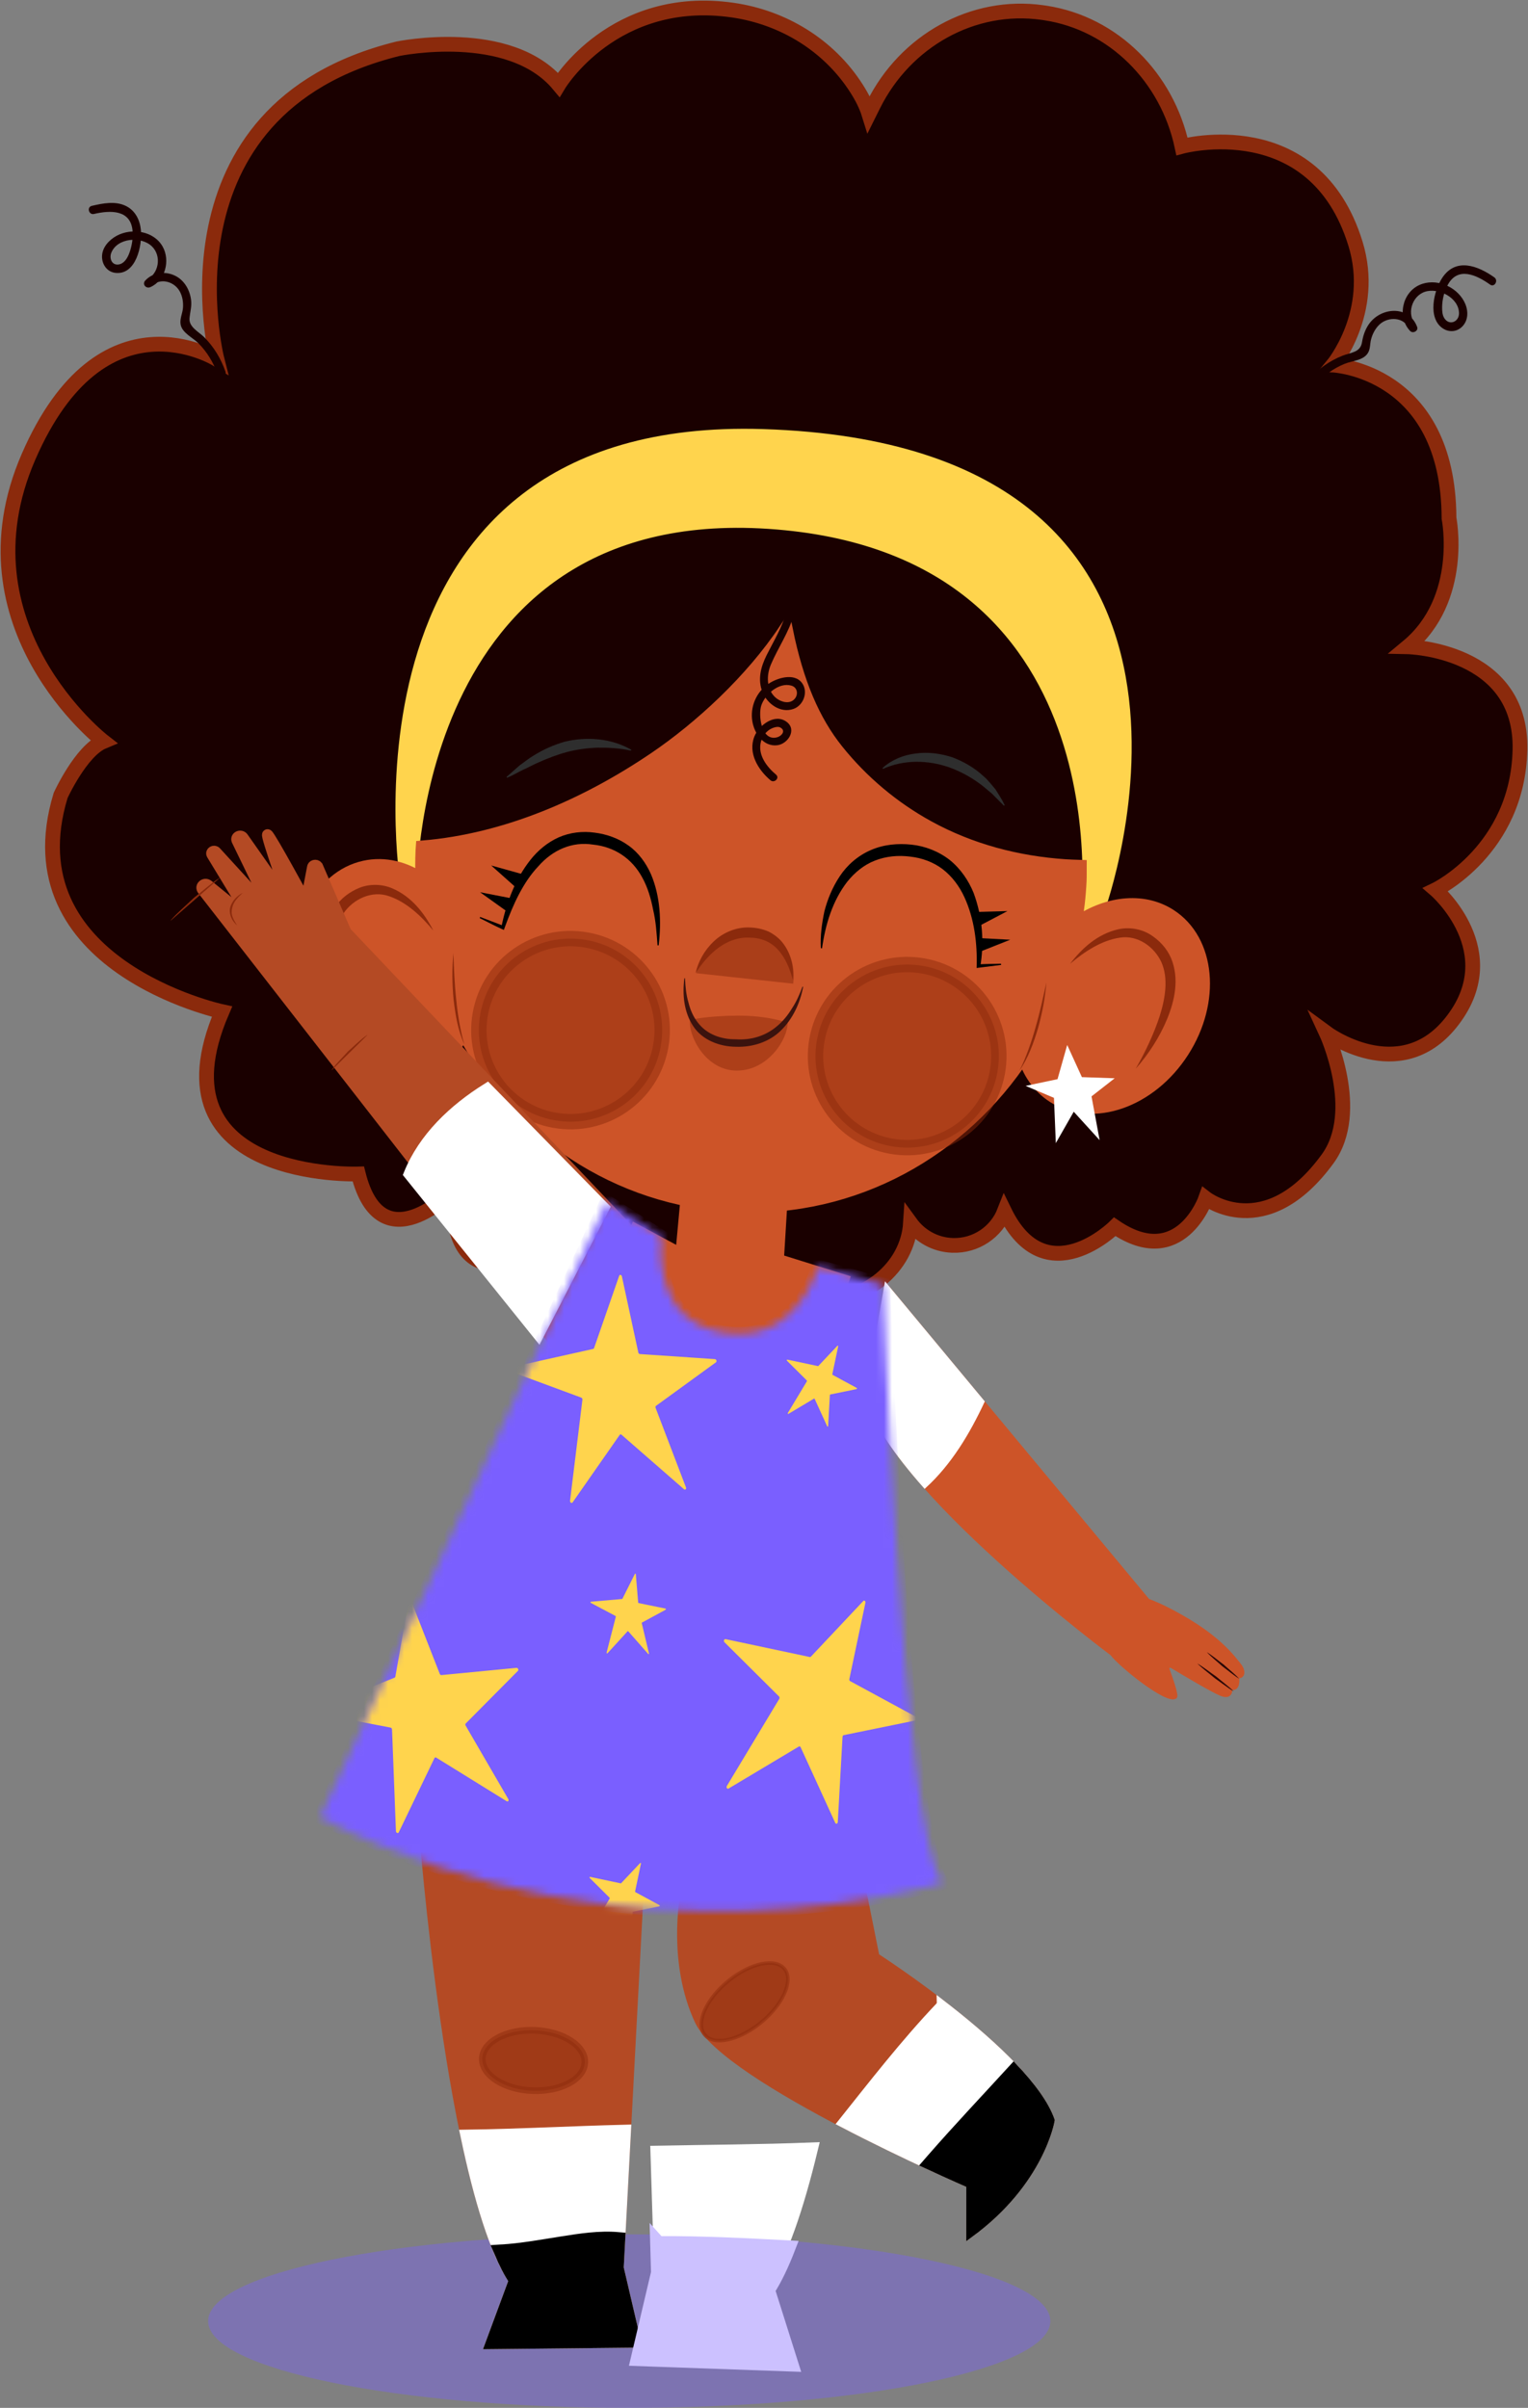 <svg width="191" height="301" viewBox="0 0 191 301" fill="none" xmlns="http://www.w3.org/2000/svg">
<rect x="0" y="0" width="191" height="301" fill="#808080" stroke="none"/>
<path d="M105.76 226.06L109.475 244.586C109.475 244.586 128.469 256.801 131.38 265.056C131.38 265.056 130.108 272.772 121.239 279.264L121.248 273.076C121.248 273.076 90.726 259.949 87.3 252.646C83.874 245.343 85.468 237.015 85.468 237.015L105.76 226.06Z" fill="#B44A24" stroke="#B44A24" stroke-width="0.918" stroke-miterlimit="10"/>
<path d="M105.151 265.384C109.104 260.428 112.985 255.415 117.363 250.798C117.508 250.645 117.564 250.484 117.56 250.335C123.11 254.599 129.754 260.444 131.379 265.055C131.379 265.055 130.107 272.771 121.238 279.263L121.247 273.075C121.247 273.075 113.359 269.68 105.151 265.384Z" fill="white" stroke="white" stroke-width="0.918" stroke-miterlimit="10"/>
<path d="M115.637 270.544C115.879 270.268 116.114 269.987 116.356 269.711C119.722 265.86 123.254 262.13 126.708 258.354C128.909 260.668 130.649 262.987 131.379 265.057C131.379 265.057 130.107 272.773 121.238 279.264L121.247 273.077C121.247 273.077 118.987 272.101 115.637 270.544Z" fill="black" stroke="black" stroke-width="0.918" stroke-miterlimit="10"/>
<path opacity="0.49" d="M88.052 254.314C89.16 255.765 92.307 255.116 95.081 252.866C97.853 250.616 99.202 247.614 98.093 246.163C96.985 244.712 93.838 245.361 91.065 247.611C88.291 249.862 86.942 252.864 88.052 254.314Z" fill="#8B2A0C" stroke="#8B2A0C" stroke-width="0.444" stroke-miterlimit="10"/>
<path opacity="0.39" d="M78.656 301C107.728 301 131.296 296.143 131.296 290.152C131.296 284.161 107.728 279.304 78.656 279.304C49.583 279.304 26.016 284.161 26.016 290.152C26.016 296.143 49.583 301 78.656 301Z" fill="#7A5FFF"/>
<path d="M179.455 111.224C179.455 111.224 189.727 106.268 189.996 93.707C190.265 81.147 175.96 80.853 175.96 80.853C183.149 74.88 181.127 64.783 181.127 64.783C181.06 46.259 166.61 45.631 166.61 45.631C166.61 45.631 172.075 39.028 169.434 30.462C164.303 13.81 147.746 18.295 147.746 18.295C145.898 9.673 139.169 2.914 130.676 1.623C130.548 1.603 130.42 1.585 130.291 1.567C121.622 0.345 113.17 5.1 109.178 13.121L108.617 14.248C108.288 13.187 107.73 12.1 107.058 11.05C103.591 5.62 97.859 2.169 91.6 1.267C76.727 -0.877 69.84 10.59 69.84 10.59C63.682 3.196 49.746 6.094 49.746 6.094C19.12 13.679 27.124 44.928 27.124 44.928C27.124 44.928 12.766 35.916 3.561 57.108C-5.644 78.301 12.926 92.685 12.926 92.685C10.132 93.843 7.58 99.433 7.58 99.433C1.087 120.726 27.751 126.462 27.751 126.462C18.618 147.685 44.788 146.757 44.788 146.757C47.649 158.14 56.604 148.878 56.604 148.878C56.309 163.124 66.794 156.418 66.794 156.418C69.479 164.807 76.54 155.757 76.54 155.757L78.016 155.46C78.293 159.011 81.21 161.878 84.914 162.01C88.184 162.128 90.992 160.07 91.977 157.166C93.901 160.284 97.544 162.462 101.805 162.616C108.15 162.843 113.462 158.504 113.814 152.881C114.991 154.501 116.869 155.602 119.046 155.681C122.001 155.787 124.554 153.994 125.556 151.423C130.699 161.978 139.349 153.357 139.349 153.357C147.541 158.938 150.723 149.8 150.723 149.8C150.723 149.8 158.161 155.549 165.95 144.871C170.316 138.886 165.783 129.105 165.783 129.105C165.783 129.105 174.916 135.86 181.352 127.848C188.466 118.987 179.455 111.224 179.455 111.224Z" fill="#1A0000" stroke="#8B2A0C" stroke-width="1.844" stroke-miterlimit="10" stroke-linecap="round"/>
<path d="M11.752 26.745C13.802 26.268 16.357 26.185 16.573 28.891C16.645 29.793 16.484 30.736 16.183 31.586C15.967 32.195 15.556 32.944 14.846 33.058C13.981 33.199 13.64 32.299 13.904 31.619C14.636 29.722 17.621 29.5 18.974 30.784C20.25 31.994 19.862 34.291 18.26 34.993C18.471 35.267 18.682 35.541 18.895 35.814C19.925 34.696 21.702 35.121 22.431 36.361C22.801 36.989 22.922 37.737 22.875 38.455C22.828 39.153 22.453 39.844 22.574 40.549C22.757 41.615 24.1 42.206 24.797 42.907C25.874 43.987 26.664 45.29 27.17 46.723C27.393 47.353 28.405 47.082 28.181 46.444C27.616 44.84 26.744 43.375 25.539 42.166C24.83 41.455 23.589 40.888 23.691 39.778C23.766 38.961 23.996 38.286 23.878 37.438C23.697 36.139 22.959 34.914 21.717 34.39C20.497 33.874 19.064 34.087 18.155 35.073C17.732 35.533 18.258 36.127 18.79 35.895C20.663 35.075 21.307 32.569 20.333 30.829C19.23 28.861 16.472 28.456 14.591 29.471C13.64 29.984 12.77 30.917 12.753 32.052C12.739 33.038 13.367 33.976 14.391 34.105C17.017 34.438 17.798 30.666 17.611 28.75C17.489 27.505 16.921 26.343 15.764 25.76C14.44 25.092 12.851 25.413 11.479 25.733C10.817 25.889 11.095 26.899 11.752 26.745Z" fill="#1A0000"/>
<path d="M186.789 34.673C184.727 33.206 181.97 32.17 180.28 34.732C179.212 36.352 178.415 39.775 180.364 41.059C181.218 41.62 182.276 41.465 182.921 40.666C183.625 39.789 183.505 38.583 182.994 37.644C181.967 35.754 179.438 34.719 177.429 35.625C175.256 36.603 174.633 39.656 176.267 41.376C176.612 41.74 177.329 41.366 177.142 40.868C176.101 38.079 172.5 38.386 171.041 40.625C170.612 41.282 170.376 42.016 170.251 42.784C170.042 44.078 168.849 44.058 167.824 44.461C166.18 45.109 164.747 46.139 163.572 47.45C163.124 47.951 163.863 48.693 164.313 48.189C165.366 47.016 166.633 46.061 168.102 45.469C169.078 45.077 170.53 45.067 171.055 44.007C171.288 43.536 171.249 42.949 171.377 42.449C171.558 41.741 171.911 41.055 172.451 40.552C173.531 39.551 175.555 39.599 176.131 41.144C176.423 40.974 176.715 40.805 177.007 40.635C175.782 39.346 176.442 37.036 178.106 36.478C179.797 35.911 182.376 37.212 182.376 39.176C182.376 40.222 181.178 40.759 180.545 39.785C180.279 39.374 180.259 38.837 180.265 38.366C180.276 37.457 180.529 36.436 180.958 35.633C182.215 33.274 184.543 34.357 186.259 35.576C186.811 35.968 187.334 35.06 186.789 34.673Z" fill="#1A0000"/>
<path d="M137.88 113.787C137.88 113.787 159.013 55.856 95.377 53.852C41.084 52.143 50.226 110.267 50.226 110.267L51.923 110.127C51.923 110.127 52.093 61.481 98.175 66.074C141.141 70.356 135.254 114.868 135.254 114.868L137.88 113.787Z" fill="#FFD44D" stroke="#FFD44D" stroke-width="0.427" stroke-miterlimit="10"/>
<path d="M146.212 114.468C142.763 112.26 138.155 112.891 134.337 115.653C134.652 113.845 134.869 111.999 134.957 110.115C134.984 109.523 134.966 108.943 134.97 108.356C134.362 108.336 133.753 108.317 133.146 108.277C127.147 107.876 121.294 106.337 116.011 103.436C111.621 101.024 107.734 97.764 104.603 93.857C101.658 90.18 99.594 85.433 98.231 78.703C93.935 85.18 87.477 91.062 81.906 94.844C73.323 100.668 63.271 105.073 52.839 105.936C52.831 106.055 52.819 106.173 52.813 106.293C52.754 107.56 52.76 108.814 52.807 110.056C50.617 108.547 48.081 107.902 45.588 108.446C39.936 109.68 36.638 116.542 38.22 123.772C39.804 131.002 45.668 135.863 51.32 134.629C54.267 133.986 56.565 131.804 57.873 128.846C64.54 141.303 77.12 149.987 91.903 150.675C106.802 151.368 120.231 143.771 128.004 131.829C128.619 133.996 129.866 135.84 131.726 137.029C136.595 140.147 143.787 137.625 147.786 131.394C151.787 125.165 151.081 117.587 146.212 114.468Z" fill="#CD5428" stroke="#CD5428" stroke-width="1.732" stroke-miterlimit="10"/>
<path d="M86.182 146.893L85.251 156.97L79.544 153.908C79.544 153.908 74.076 167.906 87.111 172.07C100.146 176.235 105.271 160.105 105.271 160.105L97.132 157.566L97.737 147.652L86.182 146.893Z" fill="#CD5428" stroke="#CD5428" stroke-width="1.699" stroke-miterlimit="10"/>
<path d="M54.164 116.328C52.622 114.46 50.76 112.741 48.62 112.027C46.505 111.276 44.158 112.385 42.947 114.161C41.729 115.988 41.687 118.474 41.989 120.8C42.323 123.157 42.96 125.511 43.788 127.813C42.517 125.716 41.537 123.418 41.004 120.972C40.49 118.574 40.361 115.784 41.855 113.439C42.61 112.29 43.732 111.454 44.987 110.961C46.266 110.47 47.753 110.516 48.977 111.026C51.45 112.063 53.054 114.17 54.164 116.328Z" fill="#8B2A0C"/>
<path d="M58.06 130.583C57.245 128.817 56.924 126.871 56.699 124.954C56.605 123.989 56.556 123.021 56.546 122.054C56.539 121.086 56.588 120.12 56.67 119.156C56.752 121.088 56.815 123.011 57.026 124.921C57.113 125.877 57.245 126.828 57.406 127.776C57.58 128.718 57.76 129.666 58.06 130.583Z" fill="#8B2A0C"/>
<path d="M55.964 138.734L53.042 135.526L51.033 139.05L50.826 134.014L47.804 132.736L51.231 132.016L52.316 128.188L53.959 131.786L57.592 131.913L55.065 133.887L55.964 138.734Z" fill="white" stroke="white" stroke-width="0.439" stroke-miterlimit="10" stroke-linecap="round"/>
<path d="M78.805 93.82C77.382 93.513 76.019 93.452 74.716 93.464C73.41 93.508 72.144 93.674 70.905 93.998C69.663 94.327 68.451 94.798 67.223 95.347C66.606 95.615 66.014 95.956 65.369 96.237C64.729 96.536 64.141 96.918 63.435 97.196L63.409 97.206C63.376 97.219 63.34 97.204 63.327 97.171C63.317 97.145 63.324 97.117 63.344 97.1L64.939 95.691C65.522 95.285 66.068 94.825 66.681 94.463C67.886 93.707 69.198 93.119 70.572 92.723C73.339 92.048 76.382 92.282 78.879 93.708C78.909 93.725 78.919 93.764 78.902 93.794C78.888 93.819 78.86 93.83 78.834 93.824L78.805 93.82Z" fill="#2E2E2E"/>
<path d="M110.345 95.985C111.465 94.974 112.941 94.371 114.467 94.192C115.998 93.975 117.577 94.193 119.051 94.668C120.496 95.221 121.838 96.002 122.94 97.032C123.511 97.519 123.965 98.126 124.444 98.684C124.835 99.328 125.252 99.929 125.561 100.604L125.569 100.618C125.583 100.651 125.569 100.69 125.537 100.704C125.511 100.716 125.482 100.71 125.464 100.691L123.972 99.193C123.422 98.755 122.911 98.264 122.33 97.869C121.19 97.046 119.939 96.387 118.62 95.913C115.992 94.999 112.98 94.942 110.411 96.103C110.378 96.117 110.339 96.103 110.325 96.07C110.313 96.043 110.321 96.012 110.341 95.994L110.345 95.985Z" fill="#2E2E2E"/>
<path opacity="0.49" d="M82.588 130.819C81.458 137.036 75.493 141.16 69.267 140.03C63.042 138.902 58.911 132.945 60.043 126.728C61.173 120.511 67.139 116.386 73.364 117.517C79.59 118.647 83.719 124.602 82.588 130.819Z" fill="#8B2A0C" stroke="#8B2A0C" stroke-width="1.924" stroke-miterlimit="10"/>
<path opacity="0.49" d="M124.669 134.062C123.539 140.279 117.574 144.403 111.348 143.274C105.123 142.146 100.992 136.189 102.124 129.972C103.255 123.755 109.22 119.63 115.445 120.759C121.669 121.889 125.8 127.845 124.669 134.062Z" fill="#8B2A0C" stroke="#8B2A0C" stroke-width="1.924" stroke-miterlimit="10"/>
<path d="M86.945 121.648C87.288 120.173 88.064 118.767 89.226 117.677C90.37 116.583 92.024 115.876 93.669 115.939C94.479 115.96 95.313 116.115 96.084 116.458C96.835 116.84 97.509 117.378 97.979 118.049C98.94 119.383 99.248 121 99.104 122.501C98.724 121.049 98.139 119.67 97.207 118.678C96.284 117.674 95.013 117.206 93.648 117.212C92.296 117.141 90.99 117.634 89.858 118.438C88.727 119.26 87.769 120.387 86.945 121.648Z" fill="#8B2A0C"/>
<g opacity="0.53">
<path d="M99.151 122.969C99.151 122.969 99.168 117.634 94.648 116.906C89.385 116.058 87.032 121.656 87.032 121.656" fill="#8B2A0C"/>
<path d="M99.151 122.969C98.828 121.504 98.295 120.104 97.402 119.076C96.516 118.037 95.264 117.522 93.901 117.477C92.552 117.357 91.23 117.8 90.068 118.56C88.906 119.338 87.905 120.428 87.032 121.656C87.429 120.196 88.257 118.818 89.46 117.773C90.646 116.722 92.326 116.08 93.967 116.206C94.775 116.259 95.603 116.442 96.36 116.818C97.096 117.227 97.748 117.792 98.193 118.48C99.102 119.848 99.35 121.475 99.151 122.969Z" fill="#8B2A0C"/>
</g>
<path d="M82.189 118.182C82.078 116.635 81.987 115.172 81.644 113.739C81.371 112.314 80.962 110.933 80.303 109.736C79.013 107.316 76.812 105.857 74.14 105.583C71.54 105.168 69.095 106.226 67.281 108.303C65.383 110.308 64.141 113.068 63.135 115.828L62.981 116.249L62.655 116.1C61.748 115.682 60.857 115.218 59.963 114.767L60.017 114.625L62.813 115.689L62.701 115.752C63.315 112.805 64.405 109.9 66.292 107.505C67.23 106.314 68.433 105.305 69.834 104.677C71.239 104.058 72.82 103.874 74.331 104.087C75.841 104.276 77.331 104.803 78.57 105.705C79.825 106.596 80.746 107.881 81.363 109.264C82.561 112.071 82.678 115.218 82.337 118.171L82.189 118.182Z" fill="black"/>
<path d="M63.316 113.904L60.012 111.537L64.004 112.313L63.316 113.904Z" fill="black"/>
<path d="M64.611 111.055L61.399 108.191L65.546 109.347L64.611 111.055Z" fill="black"/>
<path d="M102.607 118.515C102.517 117.007 102.73 115.453 103.05 113.922C103.443 112.407 104.056 110.915 104.973 109.534C105.882 108.151 107.238 106.96 108.855 106.264C110.472 105.557 112.26 105.406 113.928 105.586C115.624 105.76 117.341 106.423 118.729 107.513C120.099 108.625 121.078 110.095 121.698 111.61C122.843 114.699 123.04 117.872 122.519 120.935L122.121 120.556C123.119 120.5 124.123 120.491 125.125 120.47L125.144 120.62L122.174 120.992L122.078 121.004L122.081 120.903C122.176 117.928 121.796 114.86 120.546 112.144C119.926 110.792 119.016 109.565 117.844 108.66C116.666 107.759 115.23 107.24 113.754 107.082C112.284 106.894 110.76 107.031 109.382 107.573C107.995 108.103 106.814 109.086 105.889 110.246C104.061 112.627 103.17 115.581 102.753 118.56L102.607 118.515Z" fill="black"/>
<path d="M122.217 117.26L126.28 117.472L122.499 118.97L122.217 117.26Z" fill="black"/>
<path d="M121.629 114.01L125.932 113.89L122.123 115.892L121.629 114.01Z" fill="black"/>
<path opacity="0.49" d="M98.456 127.863C98.465 129.892 96.032 133.814 92.123 133.831C88.216 133.848 86.031 129.521 86.245 127.498C86.245 127.498 88.313 126.979 92.221 126.962C96.128 126.945 98.456 127.863 98.456 127.863Z" fill="#8B2A0C"/>
<path d="M85.634 122.335C85.671 123.356 85.773 124.362 86.052 125.304C86.285 126.249 86.671 127.138 87.24 127.842C88.331 129.282 90.128 129.95 92.015 129.919C93.893 130.047 95.712 129.494 97.135 128.273C97.855 127.676 98.472 126.922 98.98 126.083C99.529 125.261 99.94 124.338 100.294 123.379L100.298 123.367C100.307 123.343 100.334 123.331 100.357 123.34C100.379 123.349 100.39 123.37 100.387 123.392C100.008 125.399 99.11 127.345 97.639 128.796C96.168 130.271 94.037 130.927 91.987 130.852C89.958 130.835 87.772 130.025 86.636 128.25C85.489 126.509 85.283 124.332 85.542 122.319C85.545 122.293 85.568 122.276 85.594 122.279C85.617 122.282 85.633 122.3 85.634 122.323V122.335Z" fill="#3B130E"/>
<path d="M98.267 76.578C97.748 78.453 96.707 80.144 95.842 81.873C95.106 83.345 94.663 84.953 95.325 86.55C95.927 88.005 97.568 89.191 99.186 88.621C100.437 88.18 101.064 86.493 100.257 85.387C99.279 84.044 97.066 84.762 95.97 85.542C94.512 86.58 93.761 88.367 94.037 90.138C94.276 91.668 95.421 93.377 97.168 93.159C98.481 92.995 99.646 91.238 98.339 90.245C96.85 89.115 94.853 90.675 94.299 92.066C93.477 94.131 94.757 96.23 96.308 97.539C96.791 97.948 97.496 97.252 97.009 96.84C95.882 95.889 94.759 94.456 95.08 92.878C95.222 92.177 95.675 91.493 96.307 91.138C96.584 90.982 97.175 90.761 97.506 90.927C98.294 91.325 97.706 92.009 97.157 92.162C95.146 92.728 94.768 89.379 95.159 88.195C95.615 86.814 97.357 85.251 98.927 85.709C99.817 85.969 99.832 87.125 99.048 87.604C98.378 88.013 97.417 87.649 96.895 87.158C95.792 86.122 95.801 84.402 96.35 83.099C97.243 80.981 98.602 79.078 99.222 76.842C99.393 76.226 98.438 75.965 98.267 76.578Z" fill="#1A0000"/>
<path d="M133.762 120.48C135.235 118.55 137.183 116.755 139.798 116.164C141.092 115.876 142.565 116.091 143.737 116.798C144.886 117.503 145.845 118.522 146.386 119.785C147.447 122.354 146.83 125.08 145.904 127.352C144.949 129.665 143.583 131.757 141.964 133.6C143.182 131.477 144.223 129.273 144.964 127.011C145.668 124.772 146.064 122.318 145.185 120.307C144.303 118.347 142.188 116.846 139.973 117.216C137.743 117.543 135.609 118.909 133.762 120.48Z" fill="#8B2A0C"/>
<path d="M127.43 133.834C127.887 132.982 128.229 132.082 128.564 131.183C128.889 130.28 129.187 129.366 129.439 128.438C129.982 126.594 130.381 124.713 130.801 122.826C130.713 123.788 130.592 124.749 130.415 125.701C130.235 126.652 130.018 127.597 129.757 128.53C129.199 130.377 128.541 132.237 127.43 133.834Z" fill="#8B2A0C"/>
<path d="M137.098 141.812L134.176 138.602L132.165 142.128L131.959 137.09L128.937 135.813L132.365 135.094L133.449 131.264L135.093 134.864L138.726 134.99L136.199 136.964L137.098 141.812Z" fill="white" stroke="white" stroke-width="0.439" stroke-miterlimit="10" stroke-linecap="round"/>
<path d="M53.218 228.587C53.218 228.587 56.62 273.472 64.472 285.047L61.603 292.799L79.234 292.617L77.108 283.519L79.918 230.549L53.218 228.587Z" fill="#B44A24" stroke="#B44A24" stroke-width="1.709" stroke-miterlimit="10"/>
<path d="M78.013 266.46C71.487 266.627 64.965 266.98 58.436 267.076C60.044 274.709 62.044 281.47 64.472 285.047L61.603 292.799L79.234 292.617L77.107 283.519L78.013 266.46Z" fill="white" stroke="white" stroke-width="1.709" stroke-miterlimit="10"/>
<path d="M77.302 279.885C74.955 279.676 72.534 280.054 70.239 280.417C67.7 280.818 65.154 281.288 62.584 281.44C63.184 282.843 63.811 284.072 64.474 285.049L61.605 292.801L79.236 292.619L77.109 283.521L77.302 279.885Z" fill="black" stroke="black" stroke-width="1.709" stroke-miterlimit="10"/>
<path d="M101.37 268.682C94.973 268.933 88.565 268.955 82.163 269.079L82.613 283.58L80.286 292.629L97.91 293.199L95.212 285.385C97.591 282.039 99.647 275.806 101.37 268.682Z" fill="white" stroke="white" stroke-width="1.709" stroke-miterlimit="10"/>
<path opacity="0.49" d="M73.101 257.836C73.016 259.919 70.078 261.491 66.54 261.346C63.003 261.201 60.203 259.396 60.289 257.312C60.374 255.23 63.312 253.657 66.85 253.802C70.387 253.947 73.186 255.754 73.101 257.836Z" fill="#8B2A0C" stroke="#8B2A0C" stroke-width="0.827" stroke-miterlimit="10"/>
<path d="M143.53 200.028C144.942 200.558 146.307 201.256 147.617 201.996C150.221 203.468 152.742 205.283 154.606 207.65C154.905 208.029 155.296 208.425 155.361 208.926C155.419 209.377 155.226 209.631 154.723 209.654C154.723 209.654 154.981 211.352 153.861 211.066C153.861 211.066 154.034 212.393 152.634 211.836C151.541 211.399 147.945 209.255 146.428 208.34C146.2 208.204 145.93 208.428 146.019 208.678C146.432 209.822 147.198 211.951 146.951 212.162C145.949 213.012 139.959 208.174 138.944 206.782C138.944 206.782 111.269 186.143 108.295 174.412L110.737 160.574L143.53 200.028Z" fill="#CD5428" stroke="#CD5428" stroke-width="0.348" stroke-miterlimit="10"/>
<path d="M150.851 206.529C151.6 206.995 152.257 207.572 152.963 208.09C153.609 208.682 154.303 209.213 154.906 209.858C154.157 209.393 153.5 208.816 152.793 208.297C152.148 207.705 151.453 207.174 150.851 206.529Z" fill="#280707"/>
<path d="M149.665 207.944C150.493 208.434 151.235 209.039 152.024 209.583C152.753 210.202 153.529 210.761 154.218 211.434C153.388 210.944 152.648 210.34 151.86 209.795C151.13 209.177 150.354 208.618 149.665 207.944Z" fill="#280707"/>
<path d="M122.899 175.213C117.22 168.38 110.731 160.573 110.731 160.573L108.29 174.412C109.134 177.74 111.968 181.786 115.592 185.873C118.796 182.956 121.077 179.112 122.899 175.213Z" fill="white" stroke="white" stroke-width="0.348" stroke-miterlimit="10"/>
<path d="M72.561 171.931L25.324 111.233C24.99 110.809 25.581 110.309 26.01 110.652L31.552 115.159L26.492 106.821C26.313 106.513 26.765 106.242 27.002 106.516L34.083 114.265L29.611 105.041C29.448 104.588 30.112 104.306 30.39 104.71L36.294 113.107C36.294 113.107 33.127 104.2 33.451 104.339C33.776 104.478 38.244 112.713 38.244 112.713L39.053 108.466C39.065 108.158 39.489 108.043 39.69 108.294L43.248 116.52L81.044 156.361L72.561 171.931Z" fill="#B44A24" stroke="#B44A24" stroke-width="1.363" stroke-miterlimit="10"/>
<path d="M60.906 136.069C56.678 138.717 52.972 142.235 51.135 146.766L67.31 166.872L75.515 150.976L60.906 136.069Z" fill="white" stroke="white" stroke-width="1.363" stroke-miterlimit="10"/>
<path d="M21.329 115.06C22.222 114.026 23.274 113.175 24.244 112.227C25.317 111.398 26.306 110.473 27.452 109.729L27.469 109.75L21.346 115.08L21.329 115.06Z" fill="#8B2A0C"/>
<path d="M30.362 111.609C30.047 111.869 29.768 112.161 29.517 112.465C29.275 112.778 29.091 113.135 29.022 113.508C28.921 113.873 28.933 114.275 29.077 114.64C29.205 115.01 29.427 115.345 29.65 115.688C29.351 115.414 29.062 115.099 28.913 114.701C28.731 114.322 28.678 113.871 28.765 113.449C29.01 112.622 29.626 111.961 30.362 111.609Z" fill="#8B2A0C"/>
<path d="M41.463 133.749C42.066 132.884 42.839 132.191 43.521 131.407C44.316 130.736 45.019 129.974 45.894 129.382L45.912 129.4L41.482 133.768L41.463 133.749Z" fill="#8B2A0C"/>
<mask id="mask0_705_8002" style="mask-type:luminance" maskUnits="userSpaceOnUse" x="40" y="150" width="78" height="89">
<path d="M82.7 154.617C82.7 154.617 81.114 164.957 90.262 166.552C99.714 168.202 102.267 158.309 102.267 158.309L110.418 160.575C110.418 160.575 112.628 227.45 117.745 235.402C117.745 235.402 78.963 247.319 40.033 227.167L75.85 150.208L82.7 154.617Z" fill="white"/>
</mask>
<g mask="url(#mask0_705_8002)">
<path d="M82.7 154.617C82.7 154.617 81.114 164.957 90.262 166.552C99.714 168.202 102.267 158.309 102.267 158.309L110.418 160.575C110.418 160.575 112.628 227.45 117.745 235.402C117.745 235.402 78.963 247.319 40.033 227.167L75.85 150.208L82.7 154.617Z" fill="#7A5FFF" stroke="#7A5FFF" stroke-width="1.709" stroke-miterlimit="10"/>
</g>
<mask id="mask1_705_8002" style="mask-type:luminance" maskUnits="userSpaceOnUse" x="40" y="150" width="78" height="89">
<path d="M82.7 154.617C82.7 154.617 81.114 164.957 90.262 166.552C99.714 168.202 102.267 158.309 102.267 158.309L110.418 160.575C110.418 160.575 112.628 227.45 117.745 235.402C117.745 235.402 78.963 247.319 40.033 227.167L75.85 150.208L82.7 154.617Z" fill="white"/>
</mask>
<g mask="url(#mask1_705_8002)">
<path d="M71.257 187.601L72.802 174.975C72.815 174.864 72.749 174.745 72.653 174.711L63.663 171.383C63.48 171.316 63.457 171.011 63.631 170.972L74.152 168.624C74.201 168.614 74.24 168.576 74.258 168.522L77.401 159.475C77.463 159.297 77.693 159.356 77.737 159.56L79.789 169.077C79.812 169.18 79.891 169.261 79.978 169.266L89.367 169.9C89.544 169.911 89.635 170.196 89.494 170.297L81.998 175.742C81.932 175.791 81.911 175.894 81.948 175.99L85.746 185.937C85.822 186.136 85.65 186.296 85.499 186.164L77.694 179.356C77.616 179.287 77.516 179.295 77.463 179.371L71.573 187.815C71.466 187.97 71.231 187.814 71.257 187.601Z" fill="#FFD44D"/>
</g>
<mask id="mask2_705_8002" style="mask-type:luminance" maskUnits="userSpaceOnUse" x="40" y="150" width="78" height="89">
<path d="M82.7 154.617C82.7 154.617 81.114 164.957 90.262 166.552C99.714 168.202 102.267 158.309 102.267 158.309L110.418 160.575C110.418 160.575 112.628 227.45 117.745 235.402C117.745 235.402 78.963 247.319 40.033 227.167L75.85 150.208L82.7 154.617Z" fill="white"/>
</mask>
<g mask="url(#mask2_705_8002)">
<path d="M90.86 223.254L97.407 212.373C97.465 212.276 97.454 212.141 97.38 212.07L90.555 205.288C90.417 205.151 90.519 204.863 90.695 204.901L101.224 207.14C101.273 207.15 101.323 207.132 101.364 207.091L107.906 200.141C108.034 200.005 108.219 200.154 108.176 200.358L106.168 209.898C106.147 210.002 106.187 210.109 106.263 210.151L114.548 214.64C114.705 214.725 114.67 215.021 114.501 215.057L105.465 216.904C105.385 216.919 105.323 217.006 105.317 217.109L104.723 227.769C104.712 227.983 104.49 228.056 104.405 227.873L100.077 218.41C100.033 218.315 99.94 218.279 99.861 218.327L91.066 223.583C90.901 223.679 90.751 223.436 90.86 223.254Z" fill="#FFD44D"/>
</g>
<mask id="mask3_705_8002" style="mask-type:luminance" maskUnits="userSpaceOnUse" x="40" y="150" width="78" height="89">
<path d="M82.7 154.617C82.7 154.617 81.114 164.957 90.262 166.552C99.714 168.202 102.267 158.309 102.267 158.309L110.418 160.575C110.418 160.575 112.628 227.45 117.745 235.402C117.745 235.402 78.963 247.319 40.033 227.167L75.85 150.208L82.7 154.617Z" fill="white"/>
</mask>
<g mask="url(#mask3_705_8002)">
<path d="M49.491 228.905L49.005 216.198C49.001 216.086 48.916 215.981 48.817 215.961L39.409 214.144C39.218 214.107 39.147 213.811 39.312 213.744L49.329 209.713C49.376 209.694 49.408 209.651 49.418 209.595L51.079 200.16C51.112 199.974 51.348 199.994 51.424 200.188L54.968 209.24C55.006 209.339 55.099 209.405 55.185 209.397L64.557 208.492C64.734 208.475 64.868 208.74 64.745 208.864L58.211 215.454C58.153 215.513 58.149 215.618 58.2 215.707L63.536 224.898C63.644 225.083 63.498 225.267 63.327 225.162L54.536 219.719C54.448 219.665 54.351 219.688 54.31 219.771L49.841 229.06C49.757 229.234 49.5 229.117 49.491 228.905Z" fill="#FFD44D"/>
</g>
<mask id="mask4_705_8002" style="mask-type:luminance" maskUnits="userSpaceOnUse" x="40" y="150" width="78" height="89">
<path d="M82.7 154.617C82.7 154.617 81.114 164.957 90.262 166.552C99.714 168.202 102.267 158.309 102.267 158.309L110.418 160.575C110.418 160.575 112.628 227.45 117.745 235.402C117.745 235.402 78.963 247.319 40.033 227.167L75.85 150.208L82.7 154.617Z" fill="white"/>
</mask>
<g mask="url(#mask4_705_8002)">
<path d="M98.481 176.627L100.859 172.675C100.881 172.64 100.875 172.591 100.849 172.564L98.37 170.101C98.32 170.051 98.357 169.948 98.42 169.96L102.246 170.773C102.263 170.778 102.282 170.77 102.296 170.756L104.673 168.231C104.721 168.181 104.787 168.236 104.771 168.31L104.042 171.776C104.033 171.813 104.049 171.852 104.076 171.868L107.086 173.498C107.142 173.528 107.131 173.635 107.069 173.648L103.786 174.319C103.757 174.325 103.734 174.356 103.733 174.394L103.517 178.265C103.513 178.343 103.432 178.37 103.402 178.303L101.83 174.865C101.814 174.83 101.78 174.817 101.752 174.835L98.557 176.743C98.495 176.78 98.441 176.693 98.481 176.627Z" fill="#FFD44D"/>
</g>
<mask id="mask5_705_8002" style="mask-type:luminance" maskUnits="userSpaceOnUse" x="40" y="150" width="78" height="89">
<path d="M82.7 154.617C82.7 154.617 81.114 164.957 90.262 166.552C99.714 168.202 102.267 158.309 102.267 158.309L110.418 160.575C110.418 160.575 112.628 227.45 117.745 235.402C117.745 235.402 78.963 247.319 40.033 227.167L75.85 150.208L82.7 154.617Z" fill="white"/>
</mask>
<g mask="url(#mask5_705_8002)">
<path d="M75.826 206.582L76.977 202.107C76.987 202.069 76.968 202.023 76.936 202.005L73.856 200.374C73.794 200.341 73.8 200.23 73.864 200.225L77.762 199.886C77.78 199.884 77.796 199.873 77.805 199.854L79.362 196.746C79.392 196.686 79.473 196.718 79.479 196.794L79.769 200.321C79.772 200.36 79.798 200.393 79.828 200.398L83.178 201.079C83.241 201.092 83.26 201.198 83.205 201.229L80.251 202.828C80.225 202.843 80.212 202.879 80.221 202.916L81.12 206.683C81.138 206.759 81.068 206.808 81.02 206.753L78.532 203.924C78.508 203.895 78.471 203.893 78.449 203.918L75.932 206.677C75.883 206.725 75.807 206.657 75.826 206.582Z" fill="#FFD44D"/>
</g>
<mask id="mask6_705_8002" style="mask-type:luminance" maskUnits="userSpaceOnUse" x="40" y="150" width="78" height="89">
<path d="M82.7 154.617C82.7 154.617 81.114 164.957 90.262 166.552C99.714 168.202 102.267 158.309 102.267 158.309L110.418 160.575C110.418 160.575 112.628 227.45 117.745 235.402C117.745 235.402 78.963 247.319 40.033 227.167L75.85 150.208L82.7 154.617Z" fill="white"/>
</mask>
<g mask="url(#mask6_705_8002)">
<path d="M73.826 241.287L76.205 237.335C76.226 237.3 76.222 237.252 76.195 237.224L73.715 234.761C73.665 234.711 73.702 234.606 73.766 234.621L77.591 235.433C77.61 235.438 77.627 235.431 77.641 235.416L80.019 232.892C80.066 232.841 80.132 232.896 80.118 232.971L79.389 236.436C79.38 236.473 79.396 236.512 79.423 236.528L82.433 238.158C82.489 238.188 82.478 238.296 82.416 238.309L79.133 238.979C79.104 238.985 79.081 239.016 79.079 239.054L78.864 242.926C78.859 243.003 78.779 243.03 78.749 242.963L77.177 239.525C77.161 239.49 77.126 239.477 77.098 239.495L73.902 241.403C73.84 241.442 73.786 241.354 73.826 241.287Z" fill="#FFD44D"/>
</g>
<path d="M98.606 280.919C93.27 280.634 87.933 280.363 82.589 280.384C82.38 280.384 82.23 280.3 82.12 280.178L82.232 284.102L79.686 294.92L98.971 295.602L96.019 286.261C96.924 284.87 97.785 283.045 98.606 280.919Z" fill="#CCC1FF" stroke="#CCC1FF" stroke-width="1.709" stroke-miterlimit="10"/>
</svg>
